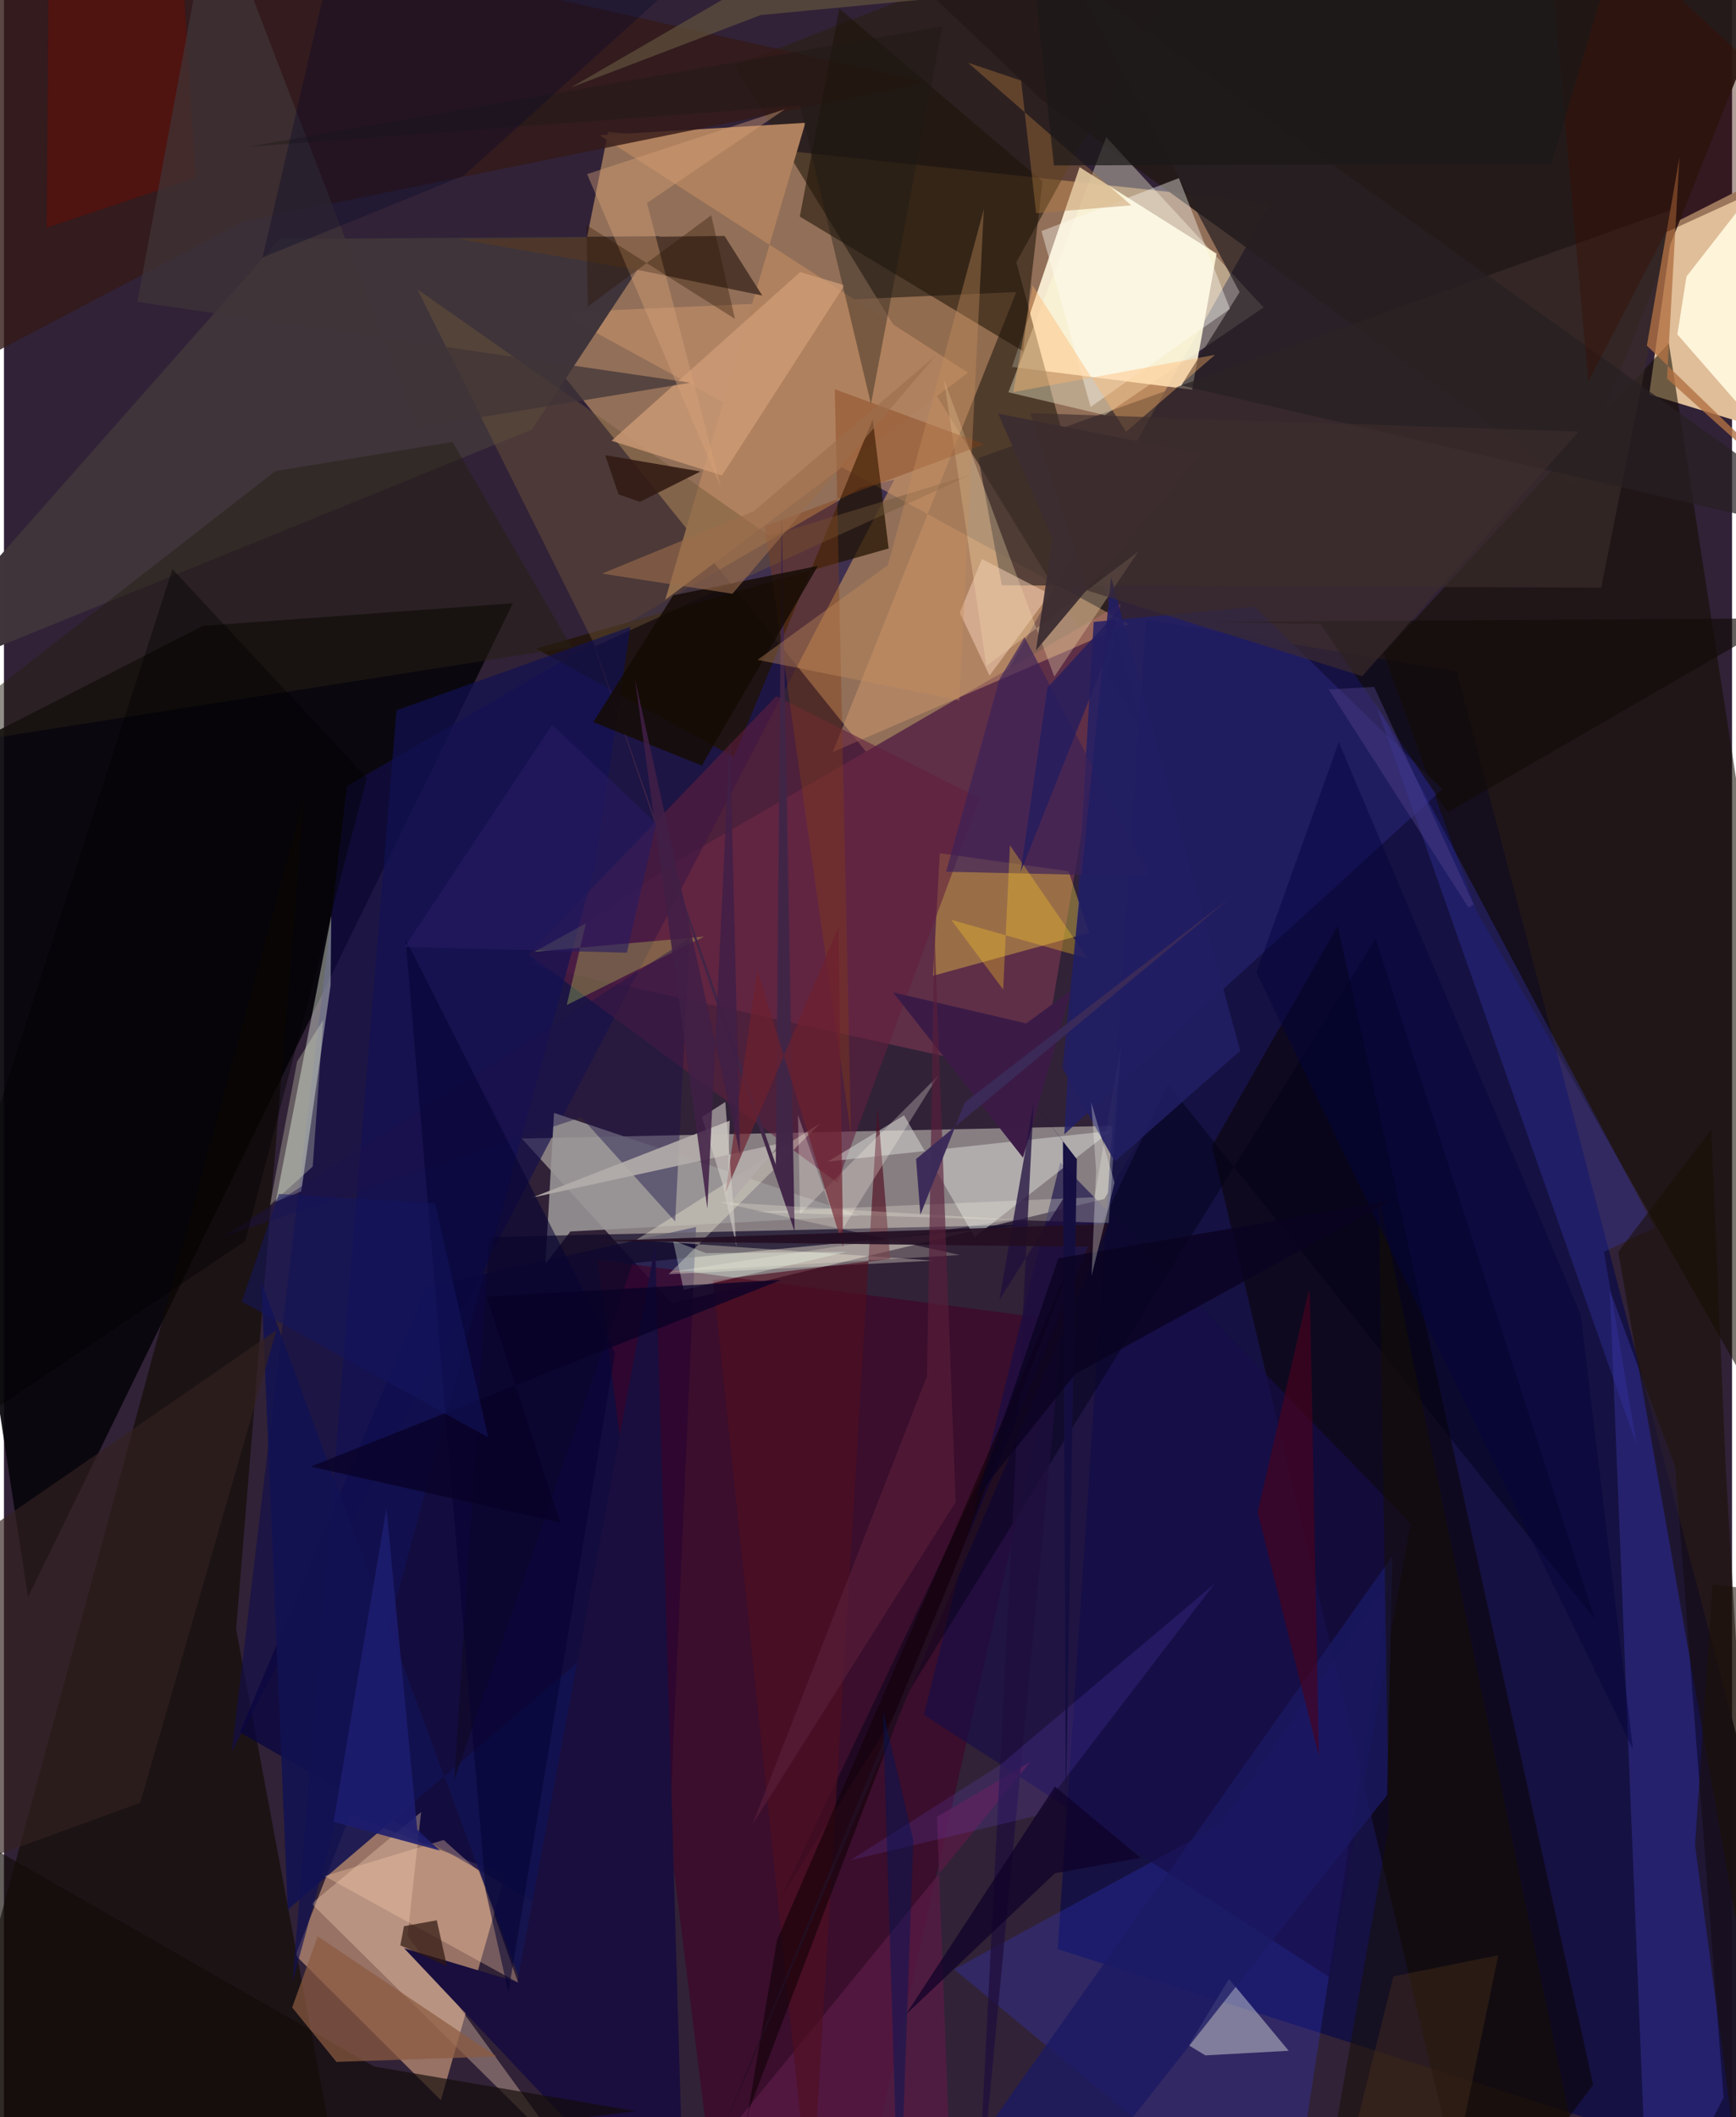 <svg xmlns="http://www.w3.org/2000/svg" width="228" height="278" viewBox="0 0 836 1024"><path fill="#312237" d="M0 0h836v1024H0z"/><path fill="#a98260" fill-opacity=".804" d="M292.296 63.687L612.91 98.08l-168.44 299.6L269.084 179.7z"/><path fill="#b2aba7" fill-opacity=".671" d="M250.52 550.678l303.039-6.511-21.233 35.743-209.234 50.5z"/><path fill="#fff7dd" fill-opacity=".898" d="M487.655 177.461l32.707-96.596 66.258 41.812-11.809 65.806z"/><path fill="#e0bf9a" fill-opacity=".996" d="M898 62.283l-90.534 45.811-11.547 82.617 81.127 24.656z"/><path fill="#cb9b7c" fill-opacity=".659" d="M211.381 1015.792l31.115-108.946-74.955-28.97-26.495 67.824z"/><path fill="#08060b" fill-opacity=".933" d="M246.212 291.768L96.311 302.694l-145.055 74.083 60.365 395.78z"/><path fill="#2c1f13" fill-opacity=".643" d="M353.378 31.694l197.833 322.833-61.47-227.712L593.853-62z"/><path fill="#141043" fill-opacity=".945" d="M509.785 942.732l42.748-643.178 150.226 25.405L898 1066.676z"/><path fill="#5f2f47" d="M324.363 417.264l-70.46 49.286 247.335 54.555L540.14 292.06z"/><path fill="#100a02" fill-opacity=".627" d="M165.537 1073.212l-196.511-37.898 176.257-649.712-32.977 402.417z"/><path fill="#130f4b" fill-opacity=".651" d="M110.201 847.35l55.722-467.18 248.542-144.233 16.321-3.997z"/><path fill="#090541" fill-opacity=".729" d="M318.833 955.807l15.973-362.365L204.59 622.41l-90.428 215.45z"/><path fill="#140e00" fill-opacity=".565" d="M712.259 440.363L898 765.555 805.412 165.97l-137.95 150.047z"/><path fill="#353ee7" fill-opacity=".255" d="M620.956 1086l49.554-321.914-82.121 118.428-128.723 69.956z"/><path fill="#241a19" fill-opacity=".941" d="M502.567 48.674L385.788-62h492.005L759.947 234.393z"/><path fill="#0b0200" fill-opacity=".518" d="M710.815 1086L584.371 554.389l60.872-106.607 123.585 560.501z"/><path fill="#ca956d" fill-opacity=".545" d="M489.741 141.25l-88.818 222.505 143.194-61.867-275.464-150.724z"/><path fill="#221e67" fill-opacity=".831" d="M605.007 293.503l90.82 88.245-182.853 166.855 14.208-247.801z"/><path fill="#ffde49" fill-opacity=".361" d="M515.065 421.403l-62.322-8.722-3.285 59.26 75.498-20.75z"/><path fill="#3f353b" fill-opacity=".996" d="M317.259 114.28l-183.815 1.316L-62 336.911l317.395-129.116z"/><path fill="#410226" fill-opacity=".612" d="M511.891 638.634l-96.378 425.305L346.826 1086l-59.659-476.69z"/><path fill="#f4feed" fill-opacity=".408" d="M143.817 576.237l-12.33 4.984 26.844-138.393-.32 33.763z"/><path fill="#4443c2" fill-opacity=".341" d="M776.874 623.954L795.622 1086l36.294-71.51-23.463-305.052z"/><path fill="#382a29" fill-opacity=".737" d="M471.438 221.558l337.946-121.09-36.696 183.763-289.991-1.128z"/><path fill="#b0815e" d="M319.905 290.119l67.783-230.717-99.518 5.997 178.216 114.868z"/><path fill="#ffffdc" fill-opacity=".369" d="M533.262 66.363l-47.332 123.38 46.676 11.037 76.761-52.065z"/><path fill="#341918" fill-opacity=".804" d="M446.593 39.89l-330.619 67.2L-62 200.728-7.16-62z"/><path fill="#201300" fill-opacity=".725" d="M257.271 313.666l170.716-48.38-7.688-62.45-67.183 163.315z"/><path fill="#f1cdb2" fill-opacity=".361" d="M195.265 936.3l6.554-59.883-52.989 44.3 124.842 123.525z"/><path fill="#131352" fill-opacity=".886" d="M137.289 923.628l144.255-123.072 15.014 284.338-172.06-464.91z"/><path fill="#9b9797" fill-opacity=".871" d="M414.178 588.035l-148.073-49.77-4.136 72.977 12.08-15.614z"/><path fill="#f5fbed" fill-opacity=".4" d="M592.627 957.11l-19.41 32.158 8 4.85 40.31-2.223z"/><path fill="#1e1408" fill-opacity=".569" d="M502.427 87.64L404.113 4.127l-19.105 100.617 108 65.126z"/><path fill="#621e3d" fill-opacity=".573" d="M373.614 336.696L253.75 461.649l149.414 110.398 68.999-185.9z"/><path fill="#160d49" fill-opacity=".635" d="M511.028 562.15L445.07 829.434l196.255 126.919 39.137-219.533z"/><path fill="#110927" fill-opacity=".698" d="M497.347 592.263l-262.628 6.073-16.835 262.566 86.284-249.97z"/><path fill="#d4d6d2" fill-opacity=".529" d="M398.589 561.808l36.863-22.353 34.145 58.852 65.902-51.356z"/><path fill="#3636ab" fill-opacity=".361" d="M789.854 698.794L662.642 337.826l136 255.97-24.586 11.662z"/><path fill="#f9f5de" fill-opacity=".341" d="M449.57 609.709l-128 6.593 73.381-73.054-89.123 56.5z"/><path fill="#190e3d" d="M248.364 958.648l66.696-356.145L329.362 1086 193.58 942.28z"/><path fill="#fef4da" fill-opacity=".988" d="M813.963 133.724L898 26.062l-14.706 220.083-73.738-84.396z"/><path fill="#70563a" fill-opacity=".443" d="M199.934 139.892L286.07 312.55l182.43-83.227-98.07 29.949z"/><path fill="#115" fill-opacity=".667" d="M139.578 958.725L285.831 419.5l17.217-116.317-113.166 40.34z"/><path fill="#cf9c77" fill-opacity=".761" d="M406.616 137.965l-59.263 92.006-53.445-16.77 91.287-81.624z"/><path fill="#4f382b" fill-opacity=".992" d="M219.899 115.638l128.702-1.526 18.233 28.818-58.315-11.996z"/><path fill="#ffe7b6" fill-opacity=".298" d="M548.778 266.769l-40.642 60.53-53.343-143.477 20.482 138.294z"/><path fill="#272115" fill-opacity=".506" d="M274.586 312.946L-41.97 362.729l173.208-134.832 85.738-14.13z"/><path fill="#1a0f03" fill-opacity=".561" d="M825.968 546.206l-45.04 59.316 69.11 392.303-16.997-285.873z"/><path fill="#342221" fill-opacity=".663" d="M-62 918.646l24.93-158.779 168.9-116.513L65.902 871.91z"/><path fill="#000018" fill-opacity=".455" d="M375.964 917.666l187.178-393.191 206.463 258.6L663.58 453.918z"/><path fill="#fecdac" fill-opacity=".333" d="M229.776 905.192l18.99 53.76-93.695-51.557 57.644-17.46z"/><path fill="#d6f85e" fill-opacity=".275" d="M338.8 452.973l-66.561 33.131 9.296-39.538-24.912 13.794z"/><path fill="#110b09" fill-opacity=".655" d="M305.657 1021.095l-126.526-21.56-202.503-115.898L-62 1065.547z"/><path fill="#3b2159" fill-opacity=".678" d="M481.613 328.5l-25.825 93.131 98.929 2.218-60.985-115.639z"/><path fill="#1d114a" fill-opacity=".435" d="M331.681 453.783l-6.973 136.968-45.415-50.346-173.356 57.74z"/><path fill="#b2acaa" fill-opacity=".918" d="M349.78 583.58l1.329-41.555-95.68 37.241 120.054-26.27z"/><path fill="#591b45" fill-opacity=".757" d="M459.245 1086H305.601l191-233.897-45.267 26.688z"/><path fill="#fbfbe7" fill-opacity=".247" d="M362.205 586.204l165.362-7.159 12.717-72.98-5.849 85.44z"/><path fill="#8c5b41" fill-opacity=".718" d="M160.848 997.274l-21.411-26.32 12.338-34.418 86.515 58.093z"/><path fill="#1b1a63" fill-opacity=".765" d="M469.592 1038.118l202.15-285.635-2.643 115.735-153.678 194.735z"/><path fill="#4a031d" fill-opacity=".639" d="M631.328 623.83l-24.826 107.587 29.657 118.1-4.356-221.485z"/><path fill="#261f22" fill-opacity=".71" d="M517.436-10.076L898 262.32l-328.46-75.898 28.227-45.135z"/><path fill="#6d0c02" fill-opacity=".478" d="M84.938-37.83l-63-24.17-1.297 172.142 72.127-24.115z"/><path fill="#151000" fill-opacity=".49" d="M670 883.305L634.188 1086l135.948-.386-105.18-508.46z"/><path fill="#3f3437" fill-opacity=".729" d="M64.522 146.013l267.523 39.098-131.88 21.7-99.042-258.079z"/><path fill="#843e16" fill-opacity=".392" d="M474.216 214.858l-72.29-26.597 7.88 360.834-41.776-294.504z"/><path fill="#3c1c47" fill-opacity=".996" d="M494.555 494.97l21.702-15.936-23.287 80.89L430.156 480z"/><path fill="#fffff7" fill-opacity=".388" d="M525.697 196.808l-23.779-85.041 66.496-25.624 24.706 63.273z"/><path fill="#500f21" fill-opacity=".655" d="M422.68 535.44l6.031 73.39-85.639 10.313 47.318 453.892z"/><path fill="#b17143" fill-opacity=".788" d="M804.524 183.104L898 267.22 794.791 167.159l15.757-91.05z"/><path fill="#d8a27a" fill-opacity=".408" d="M311.079 98.18l35.752 137.45-64.72-151.418 95.845-31.466z"/><path fill="#120b09" fill-opacity=".651" d="M698.544 392.804l162.162-93.744-279.012 1.725 55.203 1.006z"/><path fill="#412547" fill-opacity=".973" d="M382.517 595.735l-6.275-346.487-2.859 313.953-90.35-258.349z"/><path fill="#200e3d" fill-opacity=".745" d="M481.565 628.675l37.347-59.146-48.694 514.64 27.885-550.654z"/><path fill="#1c1c6f" fill-opacity=".89" d="M185.05 729.4l14.87 155.539 10.989 10.134-51.421-13.933z"/><path fill="#150b04" fill-opacity=".831" d="M323.78 287.925l69.98-14.218-56.138 96.527-52.54-20.987z"/><path fill="#734fed" fill-opacity=".165" d="M482.25 853.402l-72.818 46.367 90.26-21.618 86.038-112.234z"/><path fill="#b37b3f" fill-opacity=".384" d="M466.384 30.34l78.994 68.977-46.05 3.812-7.246-64.13z"/><path fill="#fff3e8" fill-opacity=".275" d="M385.139 587.229l-1.012-48.015 20.082 57.687 47.853-76.712z"/><path fill="#fff7e4" fill-opacity=".239" d="M345.742 581.362l116.638 25.634-140.99 8.314 167.32-25.398z"/><path fill="#f4cfb3" fill-opacity=".518" d="M473.12 270.405l-10.731 25.897 14.402 30.475 29.154-39.457z"/><path fill="#120005" fill-opacity=".6" d="M349.153 1086l11.245-65.532L517.19 608.315 373.994 938.342z"/><path fill="#3c2d31" fill-opacity=".945" d="M579.234 219.515l-98.28-19.473 26.398 60.353-8.114 54.19z"/><path fill="#040331" fill-opacity=".549" d="M233.023 914.497L194.318 454.3l101.273 200.056-51.563 309.167z"/><path fill="#efffea" fill-opacity=".329" d="M339.55 606.065l-15.874-6.067 5.147 23.884 78.894-18.402z"/><path fill="#1c1913" fill-opacity=".38" d="M419.434 195.414l-34.379-144.34-266.751 19.888L453.99 12.788z"/><path fill="#6f202d" fill-opacity=".671" d="M349.114 576.746l15.297-107.623 41.556 134.15-2.216-154.892z"/><path fill="#311811" fill-opacity=".71" d="M191.755 940.909l22.53 9.988-4.894-22.12-15.866 2.845z"/><path fill="#f2fdd3" fill-opacity=".271" d="M154.44 493.353l-5.06 70.855-20.724 18.742 13.164-69.514z"/><path fill="#fbc729" fill-opacity=".333" d="M483.394 478.596l-25.1-33.7 66.052 18.73-37.674-54.772z"/><path fill="#d6d0ca" fill-opacity=".576" d="M337.66 540.23l9.991 32.454 6.735 30.301-5.421-70z"/><path fill-opacity=".404" d="M81.499 275.247L-62 720.228l178.742-120.01 58.852-223.926z"/><path fill="#321a13" fill-opacity=".882" d="M307.685 242.707l29.235-14.665-46.065-7.89 6.493 18.968z"/><path fill="#230e22" fill-opacity=".906" d="M534.381 591.96L346.72 1032.31l177.678-429.283-236.964-2.832z"/><path fill="#5a1f3a" fill-opacity=".639" d="M450.174 450.695l-3.651 214.866-84.494 216.99 98.355-156.032z"/><path fill="#0b092b" fill-opacity=".361" d="M168.462-62h216.385L222.52 84.928l-97.447 39.612z"/><path fill="#ffb56a" fill-opacity=".388" d="M542.85 208.823l43.058-37.214-97.669 18.032 9.415-51.596z"/><path fill="#c68e5c" fill-opacity=".38" d="M364.56 319.152l63.051-45.828 46.424-172.117-11.814 237.559z"/><path fill="#03033e" fill-opacity=".451" d="M762.784 635.78L645.763 358.991l-39.897 111.404 182.19 375.586z"/><path fill="#0e0027" fill-opacity=".718" d="M549.806 898.546l-41.355 7.453-72.135 68.335 72.09-110.252z"/><path fill="#3b0d00" fill-opacity=".404" d="M890.718 72.825l-86.916 39.644-37.324 72.036L744.352-62z"/><path fill="#211e62" fill-opacity=".886" d="M598.117 508.242l-60.751 53.54-25.25-45.107 23.502-237.448z"/><path fill="#9c6e4c" fill-opacity=".596" d="M450.877 171.838l-88.14 75.443-73.42 30.15 63.104 9.744z"/><path fill="#140f40" fill-opacity=".976" d="M513.715 874.415l-1.413-322.597-17.289-22.296 24.025 31.167z"/><path fill="#090227" fill-opacity=".757" d="M375.882 619.08l-227.47 90.246 120.703 27.079-35.663-109.3z"/><path fill="#401f46" fill-opacity=".859" d="M340.293 584.582l-35-256.086 50.855 230.134-4.975-201.938z"/><path fill="#62543e" fill-opacity=".686" d="M392.602-26.239l266.117 5.584L366.097 7.277l-91.819 35.055z"/><path fill="#271b61" fill-opacity=".6" d="M301.364 460.786l-107.57-2.748 71.422-107.486 50.381 47.818z"/><path fill="#0b0321" fill-opacity=".796" d="M518.172 664.653l-47.546 59.228 39.47-115.278 160.729-27.768z"/><path fill="#3c2d2c" fill-opacity=".635" d="M761.732 208.76L496.5 199.812l27.874 85.895 132.709 41.332z"/><path fill="#fdfff4" fill-opacity=".29" d="M525.968 533.034l11.316 39.013-11.14 45.041 2.213-50.993z"/><path fill="#52321c" fill-opacity=".361" d="M639.707 1086l32.425-130.1 50.801-10.239-21.525 104.052z"/><path fill="#1c1108" fill-opacity=".561" d="M826.566 766.295l71.434 8.77-54.94 305.03-24.97-187.709z"/><path fill="#131660" fill-opacity=".533" d="M133.01 577.452l75.565 4.595 25.687 113.157-119.235-65.667z"/><path fill="#221c5f" fill-opacity=".769" d="M491.822 421.796l13.002-89.188 34.903-37.984-8.195 27.294z"/><path fill="#3b2b59" fill-opacity=".969" d="M464.85 533.175l-21.512 54.361-2.094-26.929 151.979-126.35z"/><path fill="#4f4187" fill-opacity=".451" d="M640.862 333.486l67.65 105.497 2.525-1.44-48.174-105.328z"/><path fill="#021458" fill-opacity=".459" d="M439.903 890.043L432.977 1086l-2.862-97.953-4.924-160.655z"/><path fill="#2b1301" fill-opacity=".345" d="M353.646 154.249l-11.507-50.122-59.654 44.145-.722-39.459z"/><path fill="#1b1919" fill-opacity=".706" d="M507.943 80.034l240.773-.903L790.468-62 495.923-32.652z"/></svg>